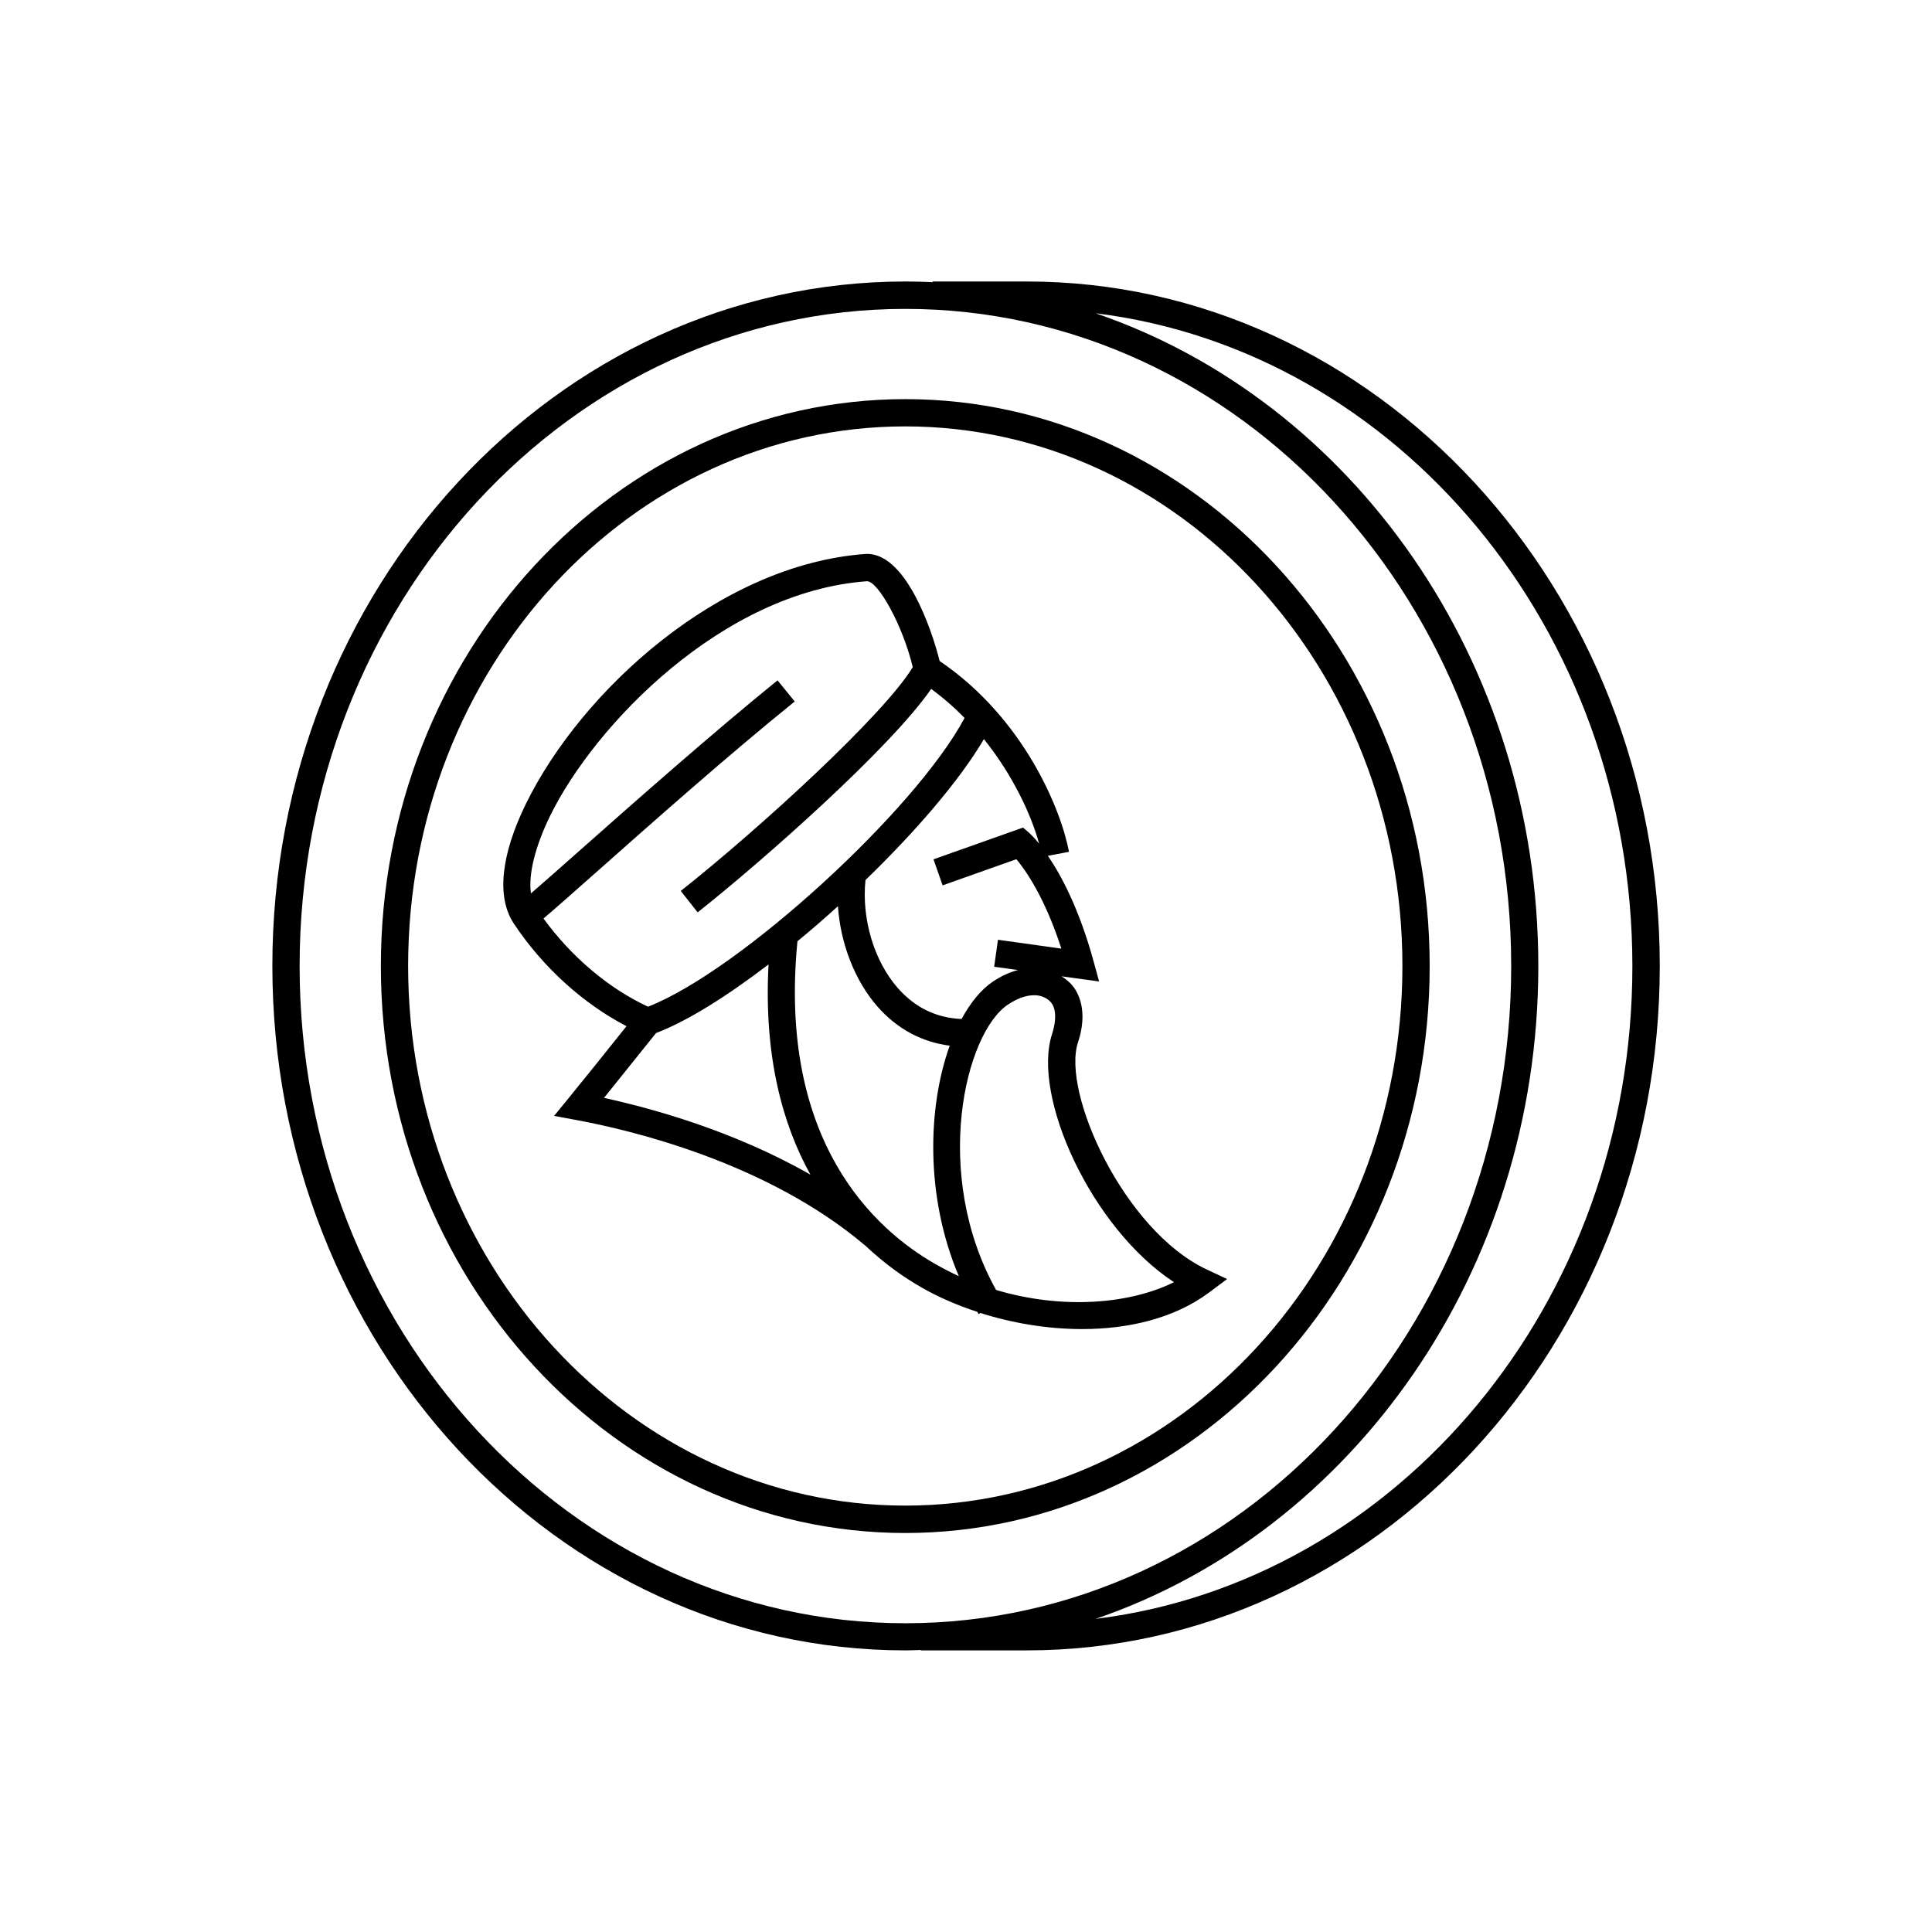 <?xml version="1.0" encoding="utf-8"?>
<!-- Generator: Adobe Illustrator 24.0.2, SVG Export Plug-In . SVG Version: 6.00 Build 0)  -->
<svg version="1.1" id="Capa_1" xmlns="http://www.w3.org/2000/svg" xmlns:xlink="http://www.w3.org/1999/xlink" x="0px" y="0px"
	 viewBox="0 0 141.73 141.73" style="enable-background:new 0 0 141.73 141.73;" xml:space="preserve">
<g>
	<path d="M66.41,29.28c-21.21,0-38.47,18.66-38.47,41.59s17.26,41.59,38.47,41.59c21.21,0,38.47-18.66,38.47-41.59
		S87.63,29.28,66.41,29.28z M66.41,110.45c-20.11,0-36.47-17.76-36.47-39.59S46.3,31.28,66.41,31.28s36.47,17.76,36.47,39.59
		S86.53,110.45,66.41,110.45z"/>
	<path d="M79.08,76.47c0.49-1.48,0.43-2.79-0.15-3.8c-0.25-0.44-0.63-0.78-1.06-1.05L80.63,72l-0.4-1.46
		c-1.06-3.87-2.38-6.33-3.36-7.76l1.55-0.29c-0.56-3.02-3.26-9.77-9.49-14c-0.55-2.23-2.5-8.05-5.46-7.85
		c-10.7,0.78-20.81,10.02-24.88,18.31c-1.85,3.76-2.17,6.87-0.91,8.78c2.12,3.21,5.1,5.9,8.28,7.55c-1.2,1.51-3.46,4.32-4.24,5.27
		l-1.07,1.31l1.66,0.31c3.95,0.73,13.93,3.09,21.12,9.17l0-0.01c1.45,1.38,2.91,2.4,4.18,3.12c1.23,0.71,2.62,1.31,4.09,1.79
		c0.03,0.05,0.06,0.1,0.09,0.16l0.13-0.08c2.37,0.75,4.94,1.18,7.46,1.18c3.45,0,6.78-0.8,9.3-2.67l1.34-1l-1.51-0.71
		C82.44,90.26,77.87,80.14,79.08,76.47z M69.15,64.95l5.41-1.92c0.66,0.79,2.08,2.78,3.3,6.56l-4.65-0.65l-0.28,1.98l1.75,0.24
		c-0.61,0.16-1.22,0.43-1.83,0.84c-0.87,0.58-1.65,1.54-2.31,2.75c-1.83-0.07-3.4-0.82-4.67-2.26c-1.75-1.99-2.67-5.07-2.38-7.93
		c3.67-3.55,6.9-7.3,8.69-10.34c2.14,2.67,3.47,5.56,4.05,7.67c-0.42-0.52-0.71-0.77-0.74-0.8l-0.44-0.38l-6.57,2.33L69.15,64.95z
		 M39.87,67.38c0.68-0.57,1.87-1.62,4.08-3.58c3.8-3.37,9.54-8.46,14.35-12.34l-1.26-1.55c-4.84,3.92-10.6,9.02-14.42,12.4
		c-1.42,1.26-2.79,2.47-3.67,3.23c-0.2-1.38,0.29-3.4,1.41-5.7c3.28-6.68,12.66-16.43,23.23-17.2c0.01,0,0.01,0,0.02,0
		c0.8,0,2.61,3.21,3.35,6.3c-2.1,3.48-11.18,11.79-17.02,16.42l1.24,1.57c4.76-3.77,14.1-12.01,17.13-16.39
		c0.89,0.65,1.71,1.37,2.45,2.13c-3.64,6.81-16.5,18.56-23.22,21.18C44.67,72.52,41.93,70.21,39.87,67.38z M44.31,80.54
		c1.32-1.64,3.23-4.03,3.82-4.76c2.28-0.86,5.2-2.7,8.25-5.03c-0.36,6.71,1.02,11.72,3.07,15.42
		C53.87,82.98,47.92,81.33,44.31,80.54z M68.6,92.72c-4.41-2.52-11.54-8.95-10.1-23.67c1-0.82,1.99-1.68,2.97-2.57
		c0.19,2.74,1.23,5.45,2.9,7.36c1.44,1.64,3.26,2.61,5.3,2.87c-1.61,4.47-1.82,11.05,0.67,16.91C69.76,93.35,69.18,93.05,68.6,92.72
		z M73.07,94.63c-4.73-8.5-2.29-18.84,0.88-20.94c0.68-0.45,1.32-0.68,1.9-0.68c0.57-0.02,1.12,0.27,1.35,0.67
		c0.38,0.66,0.15,1.64-0.02,2.17c-1.5,4.57,2.86,14.22,8.94,18.21C82.9,95.66,77.97,96.09,73.07,94.63z"/>
	<path d="M75.32,20.65h-6.9v0.05c-0.66-0.03-1.33-0.05-2-0.05c-25.61,0-46.44,22.53-46.44,50.21s20.83,50.21,46.44,50.21
		c0.38,0,0.75-0.02,1.13-0.03v0.03h7.77c25.61,0,46.44-22.53,46.44-50.21S100.92,20.65,75.32,20.65z M21.98,70.87
		c0-26.59,19.93-48.21,44.44-48.21s44.44,21.63,44.44,48.21c0,26.59-19.93,48.21-44.44,48.21S21.98,97.45,21.98,70.87z
		 M80.37,118.76c18.81-6.42,32.48-25.46,32.48-47.89c0-22.43-13.67-41.47-32.48-47.89c22.13,2.73,39.38,23.16,39.38,47.89
		C119.76,95.6,102.5,116.03,80.37,118.76z"/>
</g>
</svg>
